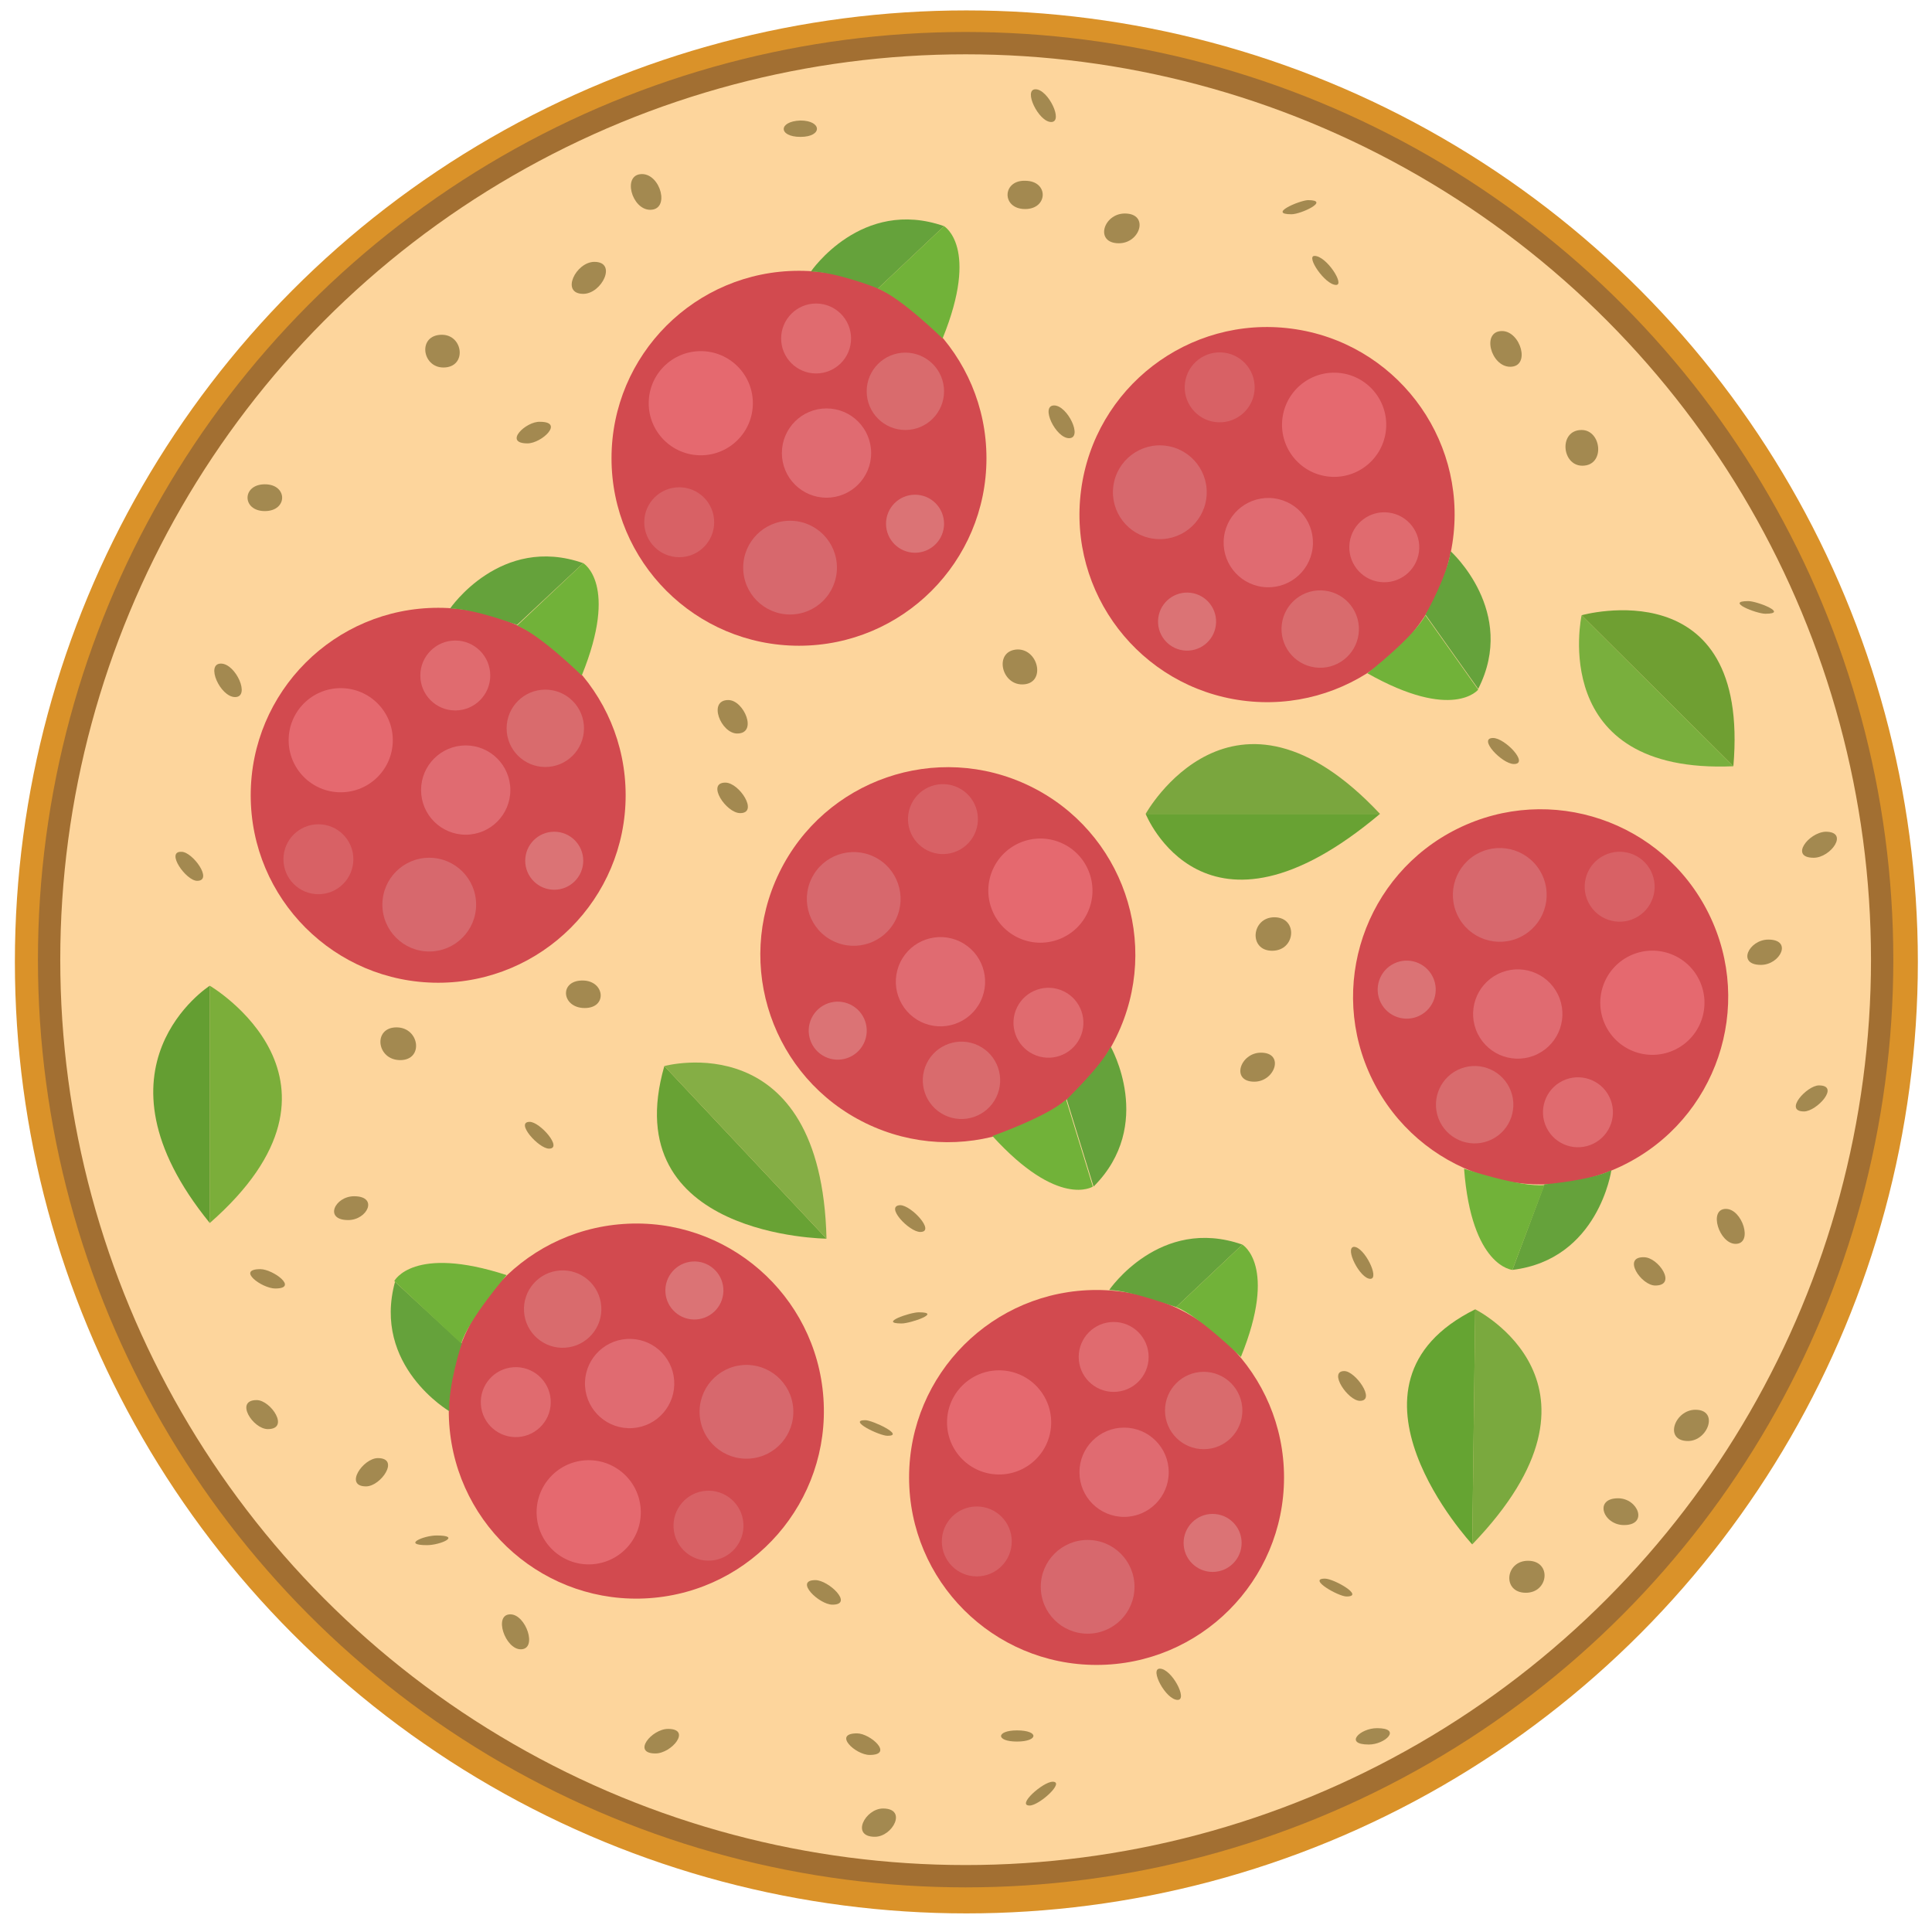 <?xml version="1.0" encoding="utf-8"?>
<!-- Generator: Adobe Illustrator 20.1.0, SVG Export Plug-In . SVG Version: 6.00 Build 0)  -->
<svg version="1.1" xmlns="http://www.w3.org/2000/svg" xmlns:xlink="http://www.w3.org/1999/xlink" x="0px" y="0px"
	 viewBox="0 0 259.7 259.7" style="enable-background:new 0 0 259.7 259.7;" xml:space="preserve">
<style type="text/css">
	.st0{display:none;}
	.st1{fill:none;stroke:#DA9229;stroke-width:5;stroke-miterlimit:10;}
	.st2{fill:#FDD59C;}
	.st3{fill:#D24A4F;}
	.st4{fill:#E5696F;}
	.st5{fill:#D7686D;}
	.st6{fill:#E06B6F;}
	.st7{fill:#E06B71;}
	.st8{fill:#D96B6D;}
	.st9{fill:#D86165;}
	.st10{fill:#DB7375;}
	.st11{fill:#65A23B;}
	.st12{fill:#71B239;}
	.st13{fill:#7BAE3A;}
	.st14{fill:#649E32;}
	.st15{fill:#68A234;}
	.st16{fill:#85AE45;}
	.st17{fill:#7AA63E;}
	.st18{fill:#68A233;}
	.st19{fill:#6F9F32;}
	.st20{fill:#79AF3D;}
	.st21{fill:#7AA93E;}
	.st22{fill:#65A432;}
	.st23{fill:#A38950;}
	.st24{fill:none;stroke:#A26F32;stroke-width:3;stroke-miterlimit:10;}
</style>
<g id="Calque_1" class="st0">
</g>
<g id="Calque_2">
	<circle class="st1" cx="129.9" cy="129.3" r="125.4"/>
	<circle class="st2" cx="129.8" cy="129" r="123.2"/>
	<circle class="st3" cx="107.4" cy="61.6" r="25.2"/>
	<circle class="st4" cx="94.2" cy="54.2" r="7"/>
	<circle class="st5" cx="106.2" cy="76.3" r="6.3"/>
	<circle class="st6" cx="109.7" cy="45.5" r="4.7"/>
	<circle class="st7" cx="111.1" cy="60.9" r="6"/>
	<circle class="st8" cx="121.7" cy="52.6" r="5.2"/>
	<circle class="st9" cx="91.3" cy="70.2" r="4.7"/>
	<circle class="st10" cx="123" cy="70.4" r="3.9"/>
	<path class="st11" d="M109,36.5c0,0,6.8-10,17.9-6.1l-8.9,8.4C118,38.7,112.1,36.5,109,36.5z"/>
	<path class="st12" d="M126.9,30.4c0,0,4.8,2.8-0.2,15.1c0,0-5.6-5.5-8.7-6.7L126.9,30.4z"/>
	
		<ellipse transform="matrix(0.13 -0.992 0.992 0.13 79.53 229.114)" class="st3" cx="170.3" cy="69.2" rx="25.2" ry="25.2"/>
	<ellipse transform="matrix(0.13 -0.992 0.992 0.13 99.283 227.527)" class="st4" cx="179.3" cy="57.2" rx="7" ry="7"/>
	<ellipse transform="matrix(0.13 -0.992 0.992 0.13 69.98 212.116)" class="st5" cx="155.8" cy="66.2" rx="6.3" ry="6.3"/>
	<ellipse transform="matrix(0.13 -0.992 0.992 0.13 88.786 248.496)" class="st6" cx="186" cy="73.7" rx="4.7" ry="4.7"/>
	<ellipse transform="matrix(0.13 -0.992 0.992 0.13 75.903 232.586)" class="st7" cx="170.5" cy="73" rx="6" ry="6"/>
	<ellipse transform="matrix(0.13 -0.992 0.992 0.13 70.379 249.528)" class="st8" cx="177.4" cy="84.7" rx="5.2" ry="5.2"/>
	<ellipse transform="matrix(0.13 -0.992 0.992 0.13 90.861 207.87)" class="st9" cx="163.9" cy="52.2" rx="4.7" ry="4.7"/>
	
		<ellipse transform="matrix(0.13 -0.992 0.992 0.13 55.9 230.913)" class="st10" cx="159.5" cy="83.6" rx="3.9" ry="3.9"/>
	<path class="st11" d="M195,74.1c0,0,9,8.1,3.7,18.5l-7.1-10C191.6,82.7,194.6,77.3,195,74.1z"/>
	<path class="st12" d="M198.7,92.7c0,0-3.4,4.3-14.9-2.2c0,0,6.2-4.8,7.8-7.8L198.7,92.7z"/>
	
		<ellipse transform="matrix(0.438 -0.899 0.899 0.438 -43.644 186.709)" class="st3" cx="127.4" cy="128.2" rx="25.2" ry="25.2"/>
	<ellipse transform="matrix(0.438 -0.899 0.899 0.438 -28.992 192.969)" class="st4" cx="139.8" cy="119.7" rx="7" ry="7"/>
	
		<ellipse transform="matrix(0.438 -0.899 0.899 0.438 -44.081 171.04)" class="st5" cx="114.7" cy="120.8" rx="6.3" ry="6.3"/>
	
		<ellipse transform="matrix(0.438 -0.899 0.899 0.438 -44.305 203.966)" class="st6" cx="140.9" cy="137.4" rx="4.7" ry="4.7"/>
	<ellipse transform="matrix(0.438 -0.899 0.899 0.438 -47.523 187.824)" class="st7" cx="126.4" cy="131.9" rx="6" ry="6"/>
	
		<ellipse transform="matrix(0.438 -0.899 0.899 0.438 -57.792 197.815)" class="st8" cx="129.2" cy="145.1" rx="5.2" ry="5.2"/>
	<ellipse transform="matrix(0.438 -0.899 0.899 0.438 -27.633 175.828)" class="st9" cx="126.7" cy="110" rx="4.7" ry="4.7"/>
	
		<ellipse transform="matrix(0.438 -0.899 0.899 0.438 -61.133 179.151)" class="st10" cx="112.6" cy="138.4" rx="3.9" ry="3.9"/>
	<path class="st11" d="M149.3,140.7c0,0,6,10.5-2.3,18.8l-3.6-11.7C143.3,147.8,147.9,143.5,149.3,140.7z"/>
	<path class="st12" d="M146.9,159.5c0,0-4.6,3-13.5-6.8c0,0,7.4-2.6,9.9-4.9L146.9,159.5z"/>
	<circle class="st3" cx="147.4" cy="198.6" r="25.2"/>
	<circle class="st4" cx="134.3" cy="191.2" r="7"/>
	<circle class="st5" cx="146.2" cy="213.3" r="6.3"/>
	<circle class="st6" cx="149.7" cy="182.4" r="4.7"/>
	<circle class="st7" cx="151.1" cy="197.9" r="6"/>
	<circle class="st8" cx="161.8" cy="189.6" r="5.2"/>
	<circle class="st9" cx="131.3" cy="207.2" r="4.7"/>
	<circle class="st10" cx="163" cy="207.4" r="3.9"/>
	<path class="st11" d="M149.1,173.4c0,0,6.8-10,17.9-6.1l-8.9,8.4C158,175.7,152.2,173.5,149.1,173.4z"/>
	<path class="st12" d="M167,167.3c0,0,4.8,2.8-0.2,15.1c0,0-5.6-5.5-8.7-6.7L167,167.3z"/>
	<circle class="st3" cx="58.9" cy="106.9" r="25.2"/>
	<circle class="st4" cx="45.8" cy="99.5" r="7"/>
	<circle class="st5" cx="57.7" cy="121.6" r="6.3"/>
	<circle class="st6" cx="61.2" cy="90.8" r="4.7"/>
	<circle class="st7" cx="62.6" cy="106.2" r="6"/>
	<circle class="st8" cx="73.3" cy="97.9" r="5.2"/>
	<circle class="st9" cx="42.8" cy="115.5" r="4.7"/>
	<circle class="st10" cx="74.5" cy="115.7" r="3.9"/>
	<path class="st11" d="M60.5,81.8c0,0,6.8-10,17.9-6.1L69.5,84C69.5,84,63.7,81.8,60.5,81.8z"/>
	<path class="st12" d="M78.4,75.7c0,0,4.8,2.8-0.2,15.1c0,0-5.6-5.5-8.7-6.7L78.4,75.7z"/>
	<ellipse transform="matrix(0.897 -0.443 0.443 0.897 -37.948 105.498)" class="st3" cx="207" cy="134" rx="25.2" ry="25.2"/>
	<ellipse transform="matrix(0.897 -0.443 0.443 0.897 -36.737 112.22)" class="st4" cx="222" cy="134.8" rx="7" ry="7"/>
	
		<ellipse transform="matrix(0.897 -0.443 0.443 0.897 -32.439 101.649)" class="st5" cx="201.5" cy="120.3" rx="6.3" ry="6.3"/>
	<ellipse transform="matrix(0.897 -0.443 0.443 0.897 -44.283 109.327)" class="st6" cx="212" cy="149.5" rx="4.7" ry="4.7"/>
	<ellipse transform="matrix(0.897 -0.443 0.443 0.897 -39.261 104.371)" class="st7" cx="203.9" cy="136.3" rx="6" ry="6"/>
	
		<ellipse transform="matrix(0.897 -0.443 0.443 0.897 -45.258 103.048)" class="st8" cx="198.1" cy="148.5" rx="5.2" ry="5.2"/>
	
		<ellipse transform="matrix(0.897 -0.443 0.443 0.897 -30.278 108.668)" class="st9" cx="217.6" cy="119.2" rx="4.7" ry="4.7"/>
	<ellipse transform="matrix(0.897 -0.443 0.443 0.897 -39.362 97.454)" class="st10" cx="189" cy="133" rx="3.9" ry="3.9"/>
	<path class="st11" d="M216.6,157.3c0,0-1.7,12-13.3,13.4l4.3-11.5C207.6,159.2,213.8,158.7,216.6,157.3z"/>
	<path class="st12" d="M203.3,170.7c0,0-5.5-0.4-6.5-13.6c0,0,7.4,2.5,10.8,2.2L203.3,170.7z"/>
	
		<ellipse transform="matrix(0.998 -6.926655e-02 6.926655e-02 0.998 -12.926 6.379)" class="st3" cx="85.5" cy="189.6" rx="25.2" ry="25.2"/>
	
		<ellipse transform="matrix(0.998 -6.926655e-02 6.926655e-02 0.998 -13.883 5.968)" class="st4" cx="79.1" cy="203.2" rx="7" ry="7"/>
	
		<ellipse transform="matrix(0.998 -6.926655e-02 6.926655e-02 0.998 -12.9 7.403)" class="st5" cx="100.3" cy="189.7" rx="6.3" ry="6.3"/>
	
		<ellipse transform="matrix(0.998 -6.926655e-02 6.926655e-02 0.998 -12.881 5.252)" class="st6" cx="69.3" cy="188.4" rx="4.7" ry="4.7"/>
	
		<ellipse transform="matrix(0.998 -6.926655e-02 6.926655e-02 0.998 -12.673 6.307)" class="st7" cx="84.6" cy="185.9" rx="6" ry="6"/>
	
		<ellipse transform="matrix(0.998 -6.926655e-02 6.926655e-02 0.998 -12 5.656)" class="st8" cx="75.6" cy="175.9" rx="5.2" ry="5.2"/>
	
		<ellipse transform="matrix(0.998 -6.926655e-02 6.926655e-02 0.998 -13.974 7.088)" class="st9" cx="95.2" cy="205" rx="4.7" ry="4.7"/>
	
		<ellipse transform="matrix(0.998 -6.926655e-02 6.926655e-02 0.998 -11.784 6.876)" class="st10" cx="93.3" cy="173.4" rx="3.9" ry="3.9"/>
	<path class="st11" d="M60.4,189.7c0,0-10.4-6.1-7.3-17.4l9,8.3C62,180.6,60.2,186.5,60.4,189.7z"/>
	<path class="st12" d="M53,172.2c0,0,2.5-4.9,15.1-0.8c0,0-5.1,5.9-6.1,9.2L53,172.2z"/>
	<path class="st13" d="M28.2,164.4v-31.9C28.2,132.5,50,145.3,28.2,164.4z"/>
	<path class="st14" d="M28.2,132.5c0,0-17.1,10.9,0,31.9"/>
	<path class="st15" d="M89.3,143.3l21.8,23.2C111.1,166.5,82.7,166.3,89.3,143.3z"/>
	<path class="st16" d="M89.3,143.3c0,0,21.1-5.8,21.8,23.2L89.3,143.3z"/>
	<path class="st17" d="M154,109.4c0,0,11.7-21.1,31.5,0H154z"/>
	<path class="st18" d="M154,109.4c0,0,7.9,19.9,31.5,0H154z"/>
	<path class="st19" d="M212.6,82.7c0,0,22.7-6.4,20.4,20.3L212.6,82.7z"/>
	<path class="st20" d="M212.6,82.7c0,0-4.7,21.4,20.4,20.3L212.6,82.7z"/>
	<path class="st21" d="M197.9,207.6l0.4-31.6C198.3,176,218.6,186.1,197.9,207.6z"/>
	<path class="st22" d="M198.3,176l-0.4,31.6C197.9,207.6,177.9,186.1,198.3,176z"/>
	<path class="st22" d="M68.1,54.2"/>
	<g>
		<g>
			<path class="st23" d="M150.4,32.7c2.9,0,4.1-4,0.8-4C148.3,28.7,147.1,32.7,150.4,32.7L150.4,32.7z"/>
		</g>
	</g>
	<g>
		<g>
			<path class="st23" d="M59.6,49.4c3.2,0,2.7-4.4-0.2-4.4C56.1,45,56.7,49.4,59.6,49.4L59.6,49.4z"/>
		</g>
	</g>
	<g>
		<g>
			<path class="st23" d="M99.1,98.6c2.8,0,0.9-4.5-1.2-4.5C95.1,94.1,96.9,98.6,99.1,98.6L99.1,98.6z"/>
		</g>
	</g>
	<g>
		<g>
			<path class="st23" d="M137.4,92c3.2,0,2.3-4.7-0.6-4.7C133.6,87.4,134.5,92,137.4,92L137.4,92z"/>
		</g>
	</g>
	<g>
		<g>
			<path class="st23" d="M168.6,145.4c2.8,0,4.1-3.9,0.9-3.9C166.7,141.5,165.4,145.4,168.6,145.4L168.6,145.4z"/>
		</g>
	</g>
	<g>
		<g>
			<path class="st23" d="M233.3,167.2c2.4,0,0.9-4.7-1.3-4.7C229.6,162.5,231.1,167.2,233.3,167.2L233.3,167.2z"/>
		</g>
	</g>
	<g>
		<g>
			<path class="st23" d="M243.8,115.3c2.3,0,4.8-3.5,1.6-3.5C243.1,111.9,240.5,115.3,243.8,115.3L243.8,115.3z"/>
		</g>
	</g>
	<g>
		<g>
			<path class="st23" d="M212.7,62.6c3.1,0,2.6-4.8-0.1-4.8C209.5,57.8,209.9,62.6,212.7,62.6L212.7,62.6z"/>
		</g>
	</g>
	<g>
		<g>
			<path class="st23" d="M107.6,18.4c3,0,2.9-2.2,0-2.2C104.6,16.3,104.6,18.4,107.6,18.4L107.6,18.4z"/>
		</g>
	</g>
	<g>
		<g>
			<path class="st23" d="M137.8,28.1c3.1,0,3.2-3.8,0-3.8C134.7,24.2,134.6,28.1,137.8,28.1L137.8,28.1z"/>
		</g>
	</g>
	<g>
		<g>
			<path class="st23" d="M70.9,59.6c1.9,0,5-2.9,1.7-2.9C70.7,56.6,67.6,59.6,70.9,59.6L70.9,59.6z"/>
		</g>
	</g>
	<g>
		<g>
			<path class="st23" d="M31.6,93.7c2.1,0,0.1-4.5-1.9-4.5C27.6,89.2,29.6,93.7,31.6,93.7L31.6,93.7z"/>
		</g>
	</g>
	<g>
		<g>
			<path class="st23" d="M53.8,142.5c3.2,0,2.6-4.4-0.5-4.4C50.1,138.1,50.6,142.5,53.8,142.5L53.8,142.5z"/>
		</g>
	</g>
	<g>
		<g>
			<path class="st23" d="M37,173.2c3.2,0-0.3-2.6-2-2.6C31.7,170.6,35.2,173.2,37,173.2L37,173.2z"/>
		</g>
	</g>
	<g>
		<g>
			<path class="st23" d="M46.8,164c2.6,0,4.1-3.2,0.8-3.2C45,160.8,43.5,164,46.8,164L46.8,164z"/>
		</g>
	</g>
	<g>
		<g>
			<path class="st23" d="M78.6,135.5c3.1,0,2.7-3.7-0.3-3.7C75.1,131.8,75.5,135.5,78.6,135.5L78.6,135.5z"/>
		</g>
	</g>
	<g>
		<g>
			<path class="st23" d="M99.5,109.3c2.5,0-0.1-4.1-2-4.1C94.9,105.2,97.6,109.3,99.5,109.3L99.5,109.3z"/>
		</g>
	</g>
	<g>
		<g>
			<path class="st23" d="M73.8,154.4c1.9,0-1.2-3.6-2.6-3.6C69.2,150.8,72.4,154.4,73.8,154.4L73.8,154.4z"/>
		</g>
	</g>
	<g>
		<g>
			<path class="st23" d="M88.1,235.7c2.2,0,4.9-3.3,1.7-3.3C87.6,232.4,84.9,235.7,88.1,235.7L88.1,235.7z"/>
		</g>
	</g>
	<g>
		<g>
			<path class="st23" d="M111.9,215.7c2.9,0-0.5-3.3-2.3-3.3C106.7,212.4,110.1,215.7,111.9,215.7L111.9,215.7z"/>
		</g>
	</g>
	<g>
		<g>
			<path class="st23" d="M57.4,207.7c1.8,0,4.7-1.3,1.3-1.3C56.9,206.4,54,207.7,57.4,207.7L57.4,207.7z"/>
		</g>
	</g>
	<g>
		<g>
			<path class="st23" d="M70,221.7c2.3,0,0.7-4.7-1.4-4.7C66.3,217,67.9,221.7,70,221.7L70,221.7z"/>
		</g>
	</g>
	<g>
		<g>
			<path class="st23" d="M36,192.1c3,0,0.4-3.9-1.5-3.9C31.5,188.2,34,192.1,36,192.1L36,192.1z"/>
		</g>
	</g>
	<g>
		<g>
			<path class="st23" d="M49.2,199.8c2,0,4.6-3.8,1.6-3.8C48.8,196,46.2,199.8,49.2,199.8L49.2,199.8z"/>
		</g>
	</g>
	<g>
		<g>
			<path class="st23" d="M123.7,165.6c2.1,0-1.2-3.6-2.7-3.6C118.9,162.1,122.2,165.6,123.7,165.6L123.7,165.6z"/>
		</g>
	</g>
	<g>
		<g>
			<path class="st23" d="M121.2,177.9c1.2,0,5.5-1.5,2.3-1.5C122.3,176.4,118,177.9,121.2,177.9L121.2,177.9z"/>
		</g>
	</g>
	<g>
		<g>
			<path class="st23" d="M119.3,193c2.4,0-2-2.1-3-2.1C113.9,190.9,118.2,193,119.3,193L119.3,193z"/>
		</g>
	</g>
	<g>
		<g>
			<path class="st23" d="M143.7,58.9c1.9,0-0.2-4.4-2-4.4C139.8,54.5,141.9,58.9,143.7,58.9L143.7,58.9z"/>
		</g>
	</g>
	<g>
		<g>
			<path class="st23" d="M87.4,28.2c2.7,0,1.4-4.8-1.1-4.8C83.6,23.4,84.9,28.2,87.4,28.2L87.4,28.2z"/>
		</g>
	</g>
	<g>
		<g>
			<path class="st23" d="M78.4,39.5c2.5,0,4.6-4.3,1.5-4.3C77.4,35.2,75.3,39.5,78.4,39.5L78.4,39.5z"/>
		</g>
	</g>
	<g>
		<g>
			<path class="st23" d="M35.6,68.7c3.1,0,3.1-3.6,0-3.6C32.5,65.1,32.5,68.7,35.6,68.7L35.6,68.7z"/>
		</g>
	</g>
	<g>
		<g>
			<path class="st23" d="M26.5,118.4c2.2,0-0.6-3.9-2.1-3.9C22.2,114.4,25,118.4,26.5,118.4L26.5,118.4z"/>
		</g>
	</g>
	<g>
		<g>
			<path class="st23" d="M173.6,28.8c1.3,0,5.3-1.9,2.2-1.9C174.5,27,170.4,28.8,173.6,28.8L173.6,28.8z"/>
		</g>
	</g>
	<g>
		<g>
			<path class="st23" d="M203,49.3c2.8,0,1.4-4.8-1.1-4.8C199.1,44.5,200.4,49.3,203,49.3L203,49.3z"/>
		</g>
	</g>
	<g>
		<g>
			<path class="st23" d="M179.6,38.3c1.2,0-1.3-3.9-2.9-3.9C175.5,34.4,178.1,38.3,179.6,38.3L179.6,38.3z"/>
		</g>
	</g>
	<g>
		<g>
			<path class="st23" d="M203.5,102.7c2.1,0-1.2-3.5-2.8-3.5C198.6,99.2,201.9,102.7,203.5,102.7L203.5,102.7z"/>
		</g>
	</g>
	<g>
		<g>
			<path class="st23" d="M236.7,129.7c2.6,0,4.3-3.4,1-3.4C235.1,126.3,233.4,129.7,236.7,129.7L236.7,129.7z"/>
		</g>
	</g>
	<g>
		<g>
			<path class="st23" d="M242.5,149.4c1.7,0,4.9-3.5,2-3.5C242.9,145.9,239.7,149.4,242.5,149.4L242.5,149.4z"/>
		</g>
	</g>
	<g>
		<g>
			<path class="st23" d="M222.5,172.8c3,0,0.4-3.8-1.5-3.8C218,168.9,220.6,172.8,222.5,172.8L222.5,172.8z"/>
		</g>
	</g>
	<g>
		<g>
			<path class="st23" d="M226.9,193.7c2.7,0,4.2-4.2,1-4.2C225.1,189.5,223.6,193.7,226.9,193.7L226.9,193.7z"/>
		</g>
	</g>
	<g>
		<g>
			<path class="st23" d="M205.1,214.1c3.1,0,3.5-4.3,0.3-4.3C202.3,209.8,201.9,214.1,205.1,214.1L205.1,214.1z"/>
		</g>
	</g>
	<g>
		<g>
			<path class="st23" d="M218.3,205c3.3,0,1.9-3.6-0.8-3.6C214.2,201.4,215.5,205,218.3,205L218.3,205z"/>
		</g>
	</g>
	<g>
		<g>
			<path class="st23" d="M184.2,171.9c1.3,0-0.8-4.3-2.2-4.3C180.7,167.7,182.8,171.9,184.2,171.9L184.2,171.9z"/>
		</g>
	</g>
	<g>
		<g>
			<path class="st23" d="M171,127.8c3.2,0,3.5-4.5,0.3-4.5C168.2,123.3,167.8,127.8,171,127.8L171,127.8z"/>
		</g>
	</g>
	<g>
		<g>
			<path class="st23" d="M116.9,235.9c3.3,0,0.1-2.9-1.7-2.9C111.9,233,115,235.9,116.9,235.9L116.9,235.9z"/>
		</g>
	</g>
	<g>
		<g>
			<path class="st23" d="M117.6,246.9c2.4,0,4.4-3.8,1.1-3.8C116.3,243.1,114.3,246.9,117.6,246.9L117.6,246.9z"/>
		</g>
	</g>
	<g>
		<g>
			<path class="st23" d="M136.7,234.1c2.9,0,3-1.5,0-1.5C133.9,232.6,133.8,234.1,136.7,234.1L136.7,234.1z"/>
		</g>
	</g>
	<g>
		<g>
			<path class="st23" d="M138.4,242.7c1.3,0,4.8-3.2,3.1-3.2C140.2,239.5,136.6,242.7,138.4,242.7L138.4,242.7z"/>
		</g>
	</g>
	<g>
		<g>
			<path class="st23" d="M181,214.6c2.5,0-1.7-2.4-2.9-2.4C175.7,212.2,179.9,214.6,181,214.6L181,214.6z"/>
		</g>
	</g>
	<g>
		<g>
			<path class="st23" d="M158.3,228.5c1.4,0-0.8-4.2-2.4-4.2C154.5,224.3,156.7,228.5,158.3,228.5L158.3,228.5z"/>
		</g>
	</g>
	<g>
		<g>
			<path class="st23" d="M184,234.5c2.2,0,4.5-2.2,1.1-2.2C182.8,232.3,180.6,234.5,184,234.5L184,234.5z"/>
		</g>
	</g>
	<g>
		<g>
			<path class="st23" d="M182.8,188.3c2.2,0-0.6-4-2.1-4C178.5,184.3,181.2,188.3,182.8,188.3L182.8,188.3z"/>
		</g>
	</g>
	<g>
		<g>
			<path class="st23" d="M237.3,82.5c3.2,0-1.1-1.7-2.3-1.7C231.8,80.8,236.1,82.5,237.3,82.5L237.3,82.5z"/>
		</g>
	</g>
	<g>
		<g>
			<path class="st23" d="M141.3,16.4c1.7,0-0.4-4.4-2.1-4.4C137.5,12,139.6,16.4,141.3,16.4L141.3,16.4z"/>
		</g>
	</g>
	<circle class="st24" cx="129.8" cy="129" r="123.2"/>
</g>
</svg>
